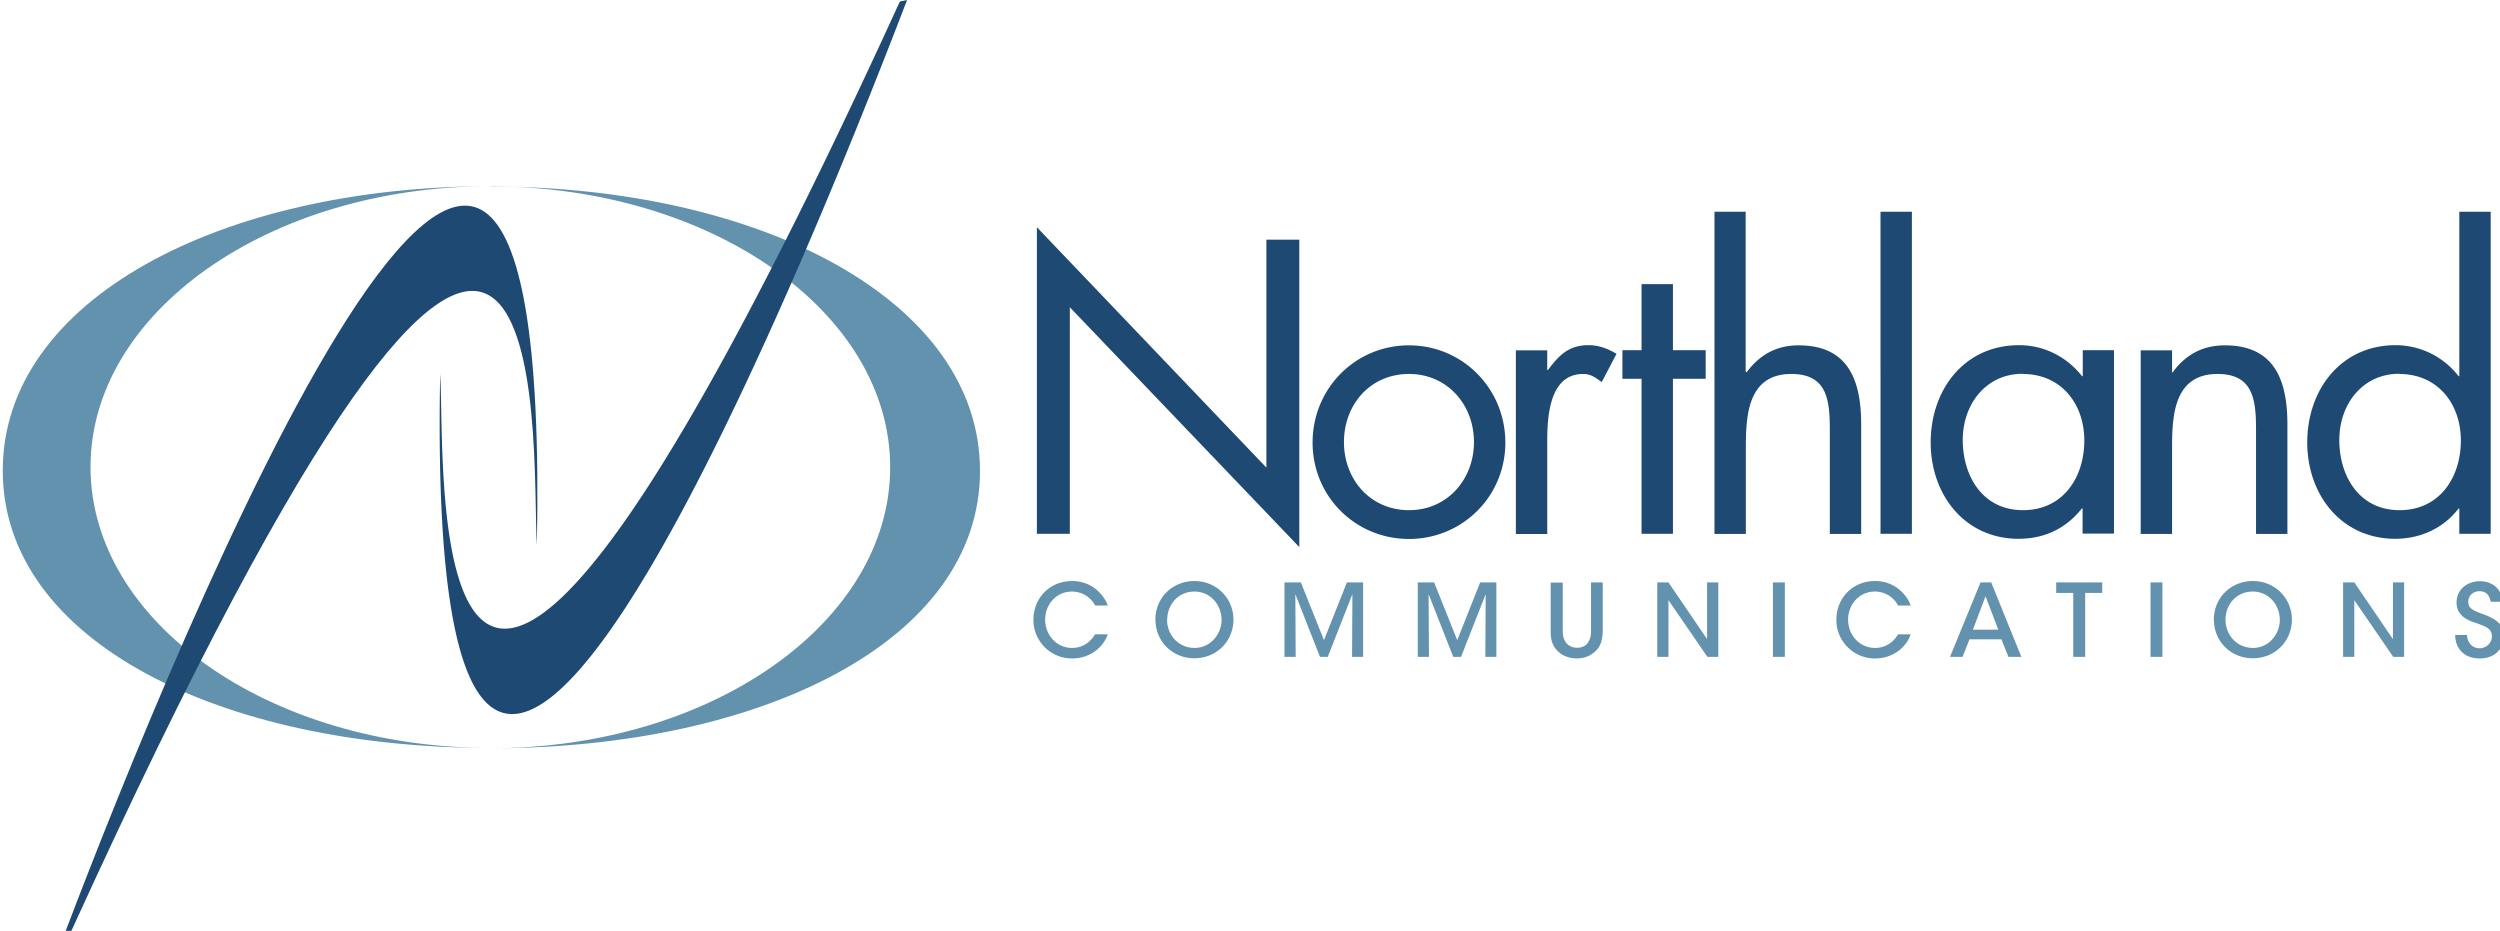 <svg xmlns="http://www.w3.org/2000/svg" width="145" height="54" fill="none" viewBox="0 0 145 54"><g clip-path="url(#a)"><path fill="#6292AE" d="M5.25 27.09c0-8.99 10.38-16.29 23.19-16.29C12.79 10.81.16 17.4.16 27.29s12.63 16.09 28.28 16.09c-12.81 0-23.19-7.29-23.19-16.3zM28.44 10.81c12.81 0 23.19 7.29 23.19 16.29S41.25 43.4 28.44 43.4c15.66 0 28.4-6.19 28.4-16.09s-12.75-16.49-28.4-16.49z"/><path fill="#1E4973" d="M3.81 53.99c6.2-16.28 28.28-71.01 27.33-22.35-.36-5.54 1.74-40.72-27 22.35z"/><path fill="#1E4973" d="M52.61 0C46.09 17.02 24.6 69.74 25.53 21.7c.36 5.51-1.72 40.44 26.66-21.61zM60.14 13.18l13.31 13.94V13.9h1.91v17.83L62.05 17.82v13.14h-1.91zM81.72 21.69c2.23 0 3.77 1.79 3.77 3.95s-1.54 3.95-3.77 3.95-3.77-1.77-3.77-3.95 1.53-3.95 3.77-3.95m0 9.57c3.09 0 5.59-2.46 5.59-5.59s-2.48-5.64-5.59-5.64-5.59 2.5-5.59 5.64 2.5 5.59 5.59 5.59M89.73 21.46h.05c.63-.83 1.18-1.44 2.35-1.44.61 0 1.11.2 1.63.5l-.86 1.64c-.36-.25-.61-.47-1.08-.47-1.99 0-2.08 2.56-2.08 3.95v5.33h-1.82V20.32h1.82v1.15zM97.03 30.96h-1.82v-8.99H94.1v-1.66h1.11v-3.83h1.82v3.83h1.9v1.66h-1.9zM101.249 12.28v9.27l.05.05c.75-1.01 1.72-1.57 3.02-1.57 2.95 0 3.63 2.12 3.63 4.61v6.33h-1.82v-6.01c0-1.72-.13-3.27-2.23-3.27-2.48 0-2.64 2.31-2.64 4.22v5.06h-1.82V12.28h1.82zM110.89 30.96h-1.82V12.28h1.82zM117.31 21.69c2.24 0 3.58 1.73 3.58 3.86s-1.22 4.04-3.56 4.04-3.49-1.98-3.49-4.07 1.36-3.84 3.47-3.84zm5.31-1.38h-1.82v1.51h-.04c-.88-1.12-2.2-1.8-3.65-1.8-3.2 0-5.13 2.6-5.13 5.64s1.98 5.59 5.1 5.59c1.49 0 2.74-.59 3.67-1.76h.04v1.46h1.82V20.3zM125.96 21.6h.05c.74-1.01 1.72-1.57 3.03-1.57 2.95 0 3.63 2.12 3.63 4.61v6.33h-1.82v-6.01c0-1.72-.13-3.27-2.23-3.27-2.48 0-2.64 2.31-2.64 4.22v5.06h-1.82V20.32h1.82v1.28zM139.15 21.69c2.24 0 3.58 1.73 3.58 3.86s-1.22 4.04-3.56 4.04-3.49-1.98-3.49-4.07 1.36-3.84 3.47-3.84zm3.49 9.27h1.82V12.28h-1.82v9.54h-.04a4.63 4.63 0 0 0-3.65-1.8c-3.19 0-5.13 2.6-5.13 5.64s1.98 5.59 5.11 5.59c1.45 0 2.79-.61 3.67-1.76h.04v1.47"/><path fill="#6292AE" d="M64.25 36.79c-.27.79-1.07 1.4-2.05 1.4a2.23 2.23 0 0 1-2.26-2.25c0-1.23.92-2.24 2.25-2.24 1.16 0 1.85.82 2.06 1.42h-.73a1.52 1.52 0 0 0-1.34-.81c-.92 0-1.56.75-1.56 1.63s.65 1.64 1.56 1.64c.84 0 1.24-.63 1.33-.79h.74M67.01 35.97c0-1.36 1.05-2.27 2.26-2.27 1.29 0 2.27 1 2.27 2.24s-.97 2.24-2.27 2.24-2.25-1.02-2.25-2.21zm.68-.03c0 .9.67 1.64 1.59 1.64s1.57-.79 1.57-1.63-.62-1.64-1.57-1.64-1.58.76-1.58 1.63zM74.5 38.1v-4.32h.95l1.34 3.35 1.33-3.35h.94v4.32h-.64l.02-3.64-1.43 3.64h-.45l-1.43-3.64.02 3.64h-.65M82.23 38.1v-4.32h.95l1.34 3.35 1.33-3.35h.94v4.32h-.64l.02-3.64-1.43 3.64h-.45l-1.43-3.64.02 3.64h-.65M90.64 33.78v2.7c0 .27 0 .5.16.75.13.2.37.34.67.34s.54-.13.65-.33c.16-.25.16-.48.16-.76v-2.7h.68v2.7c0 .57-.09 1.01-.47 1.33-.26.23-.6.38-1.03.38-.31 0-.75-.09-1.05-.37-.43-.38-.48-.81-.47-1.33v-2.7h.69zM99.011 37.07v-3.29h.65v4.32h-.63l-2.26-3.29v3.29h-.65v-4.32h.65zM102.83 33.78h.69v4.32h-.69zM110.82 36.79c-.27.79-1.07 1.4-2.05 1.4a2.23 2.23 0 0 1-2.26-2.25c0-1.23.92-2.24 2.25-2.24 1.16 0 1.85.82 2.06 1.42h-.73a1.52 1.52 0 0 0-1.34-.81c-.92 0-1.56.75-1.56 1.63s.65 1.64 1.57 1.64c.83 0 1.24-.63 1.33-.79h.73M113.85 38.1h-.75l1.77-4.32h.62l1.75 4.32h-.75l-.41-1.02h-1.85l-.4 1.02zm1.31-3.52-.73 1.94h1.47zM120.25 34.39h-.99v-.61h2.67v.61h-.99v3.71h-.69zM124.73 33.78h.69v4.32h-.69zM128.4 35.97c0-1.36 1.05-2.27 2.26-2.27 1.29 0 2.27 1 2.27 2.24s-.97 2.24-2.27 2.24-2.25-1.02-2.25-2.21zm.68-.03c0 .9.67 1.64 1.59 1.64s1.56-.79 1.56-1.63-.62-1.64-1.57-1.64-1.58.76-1.58 1.63M138.79 37.07v-3.29h.65v4.32h-.63l-2.26-3.29v3.29h-.65v-4.32h.65zM143.08 36.82c.05.65.5.78.73.78.39 0 .72-.3.72-.69 0-.48-.41-.59-.96-.79-.34-.11-1.09-.36-1.09-1.17s.68-1.24 1.36-1.24c.55 0 1.25.3 1.3 1.19h-.68c-.05-.23-.15-.61-.65-.61-.35 0-.65.24-.65.61 0 .42.32.53 1.02.78.54.23 1.04.5 1.04 1.2s-.47 1.31-1.4 1.31c-.86 0-1.41-.53-1.42-1.36h.68z"/></g><defs><clipPath id="a"><path fill="#fff" d="M0 0h145v54H0z"/></clipPath></defs></svg>
